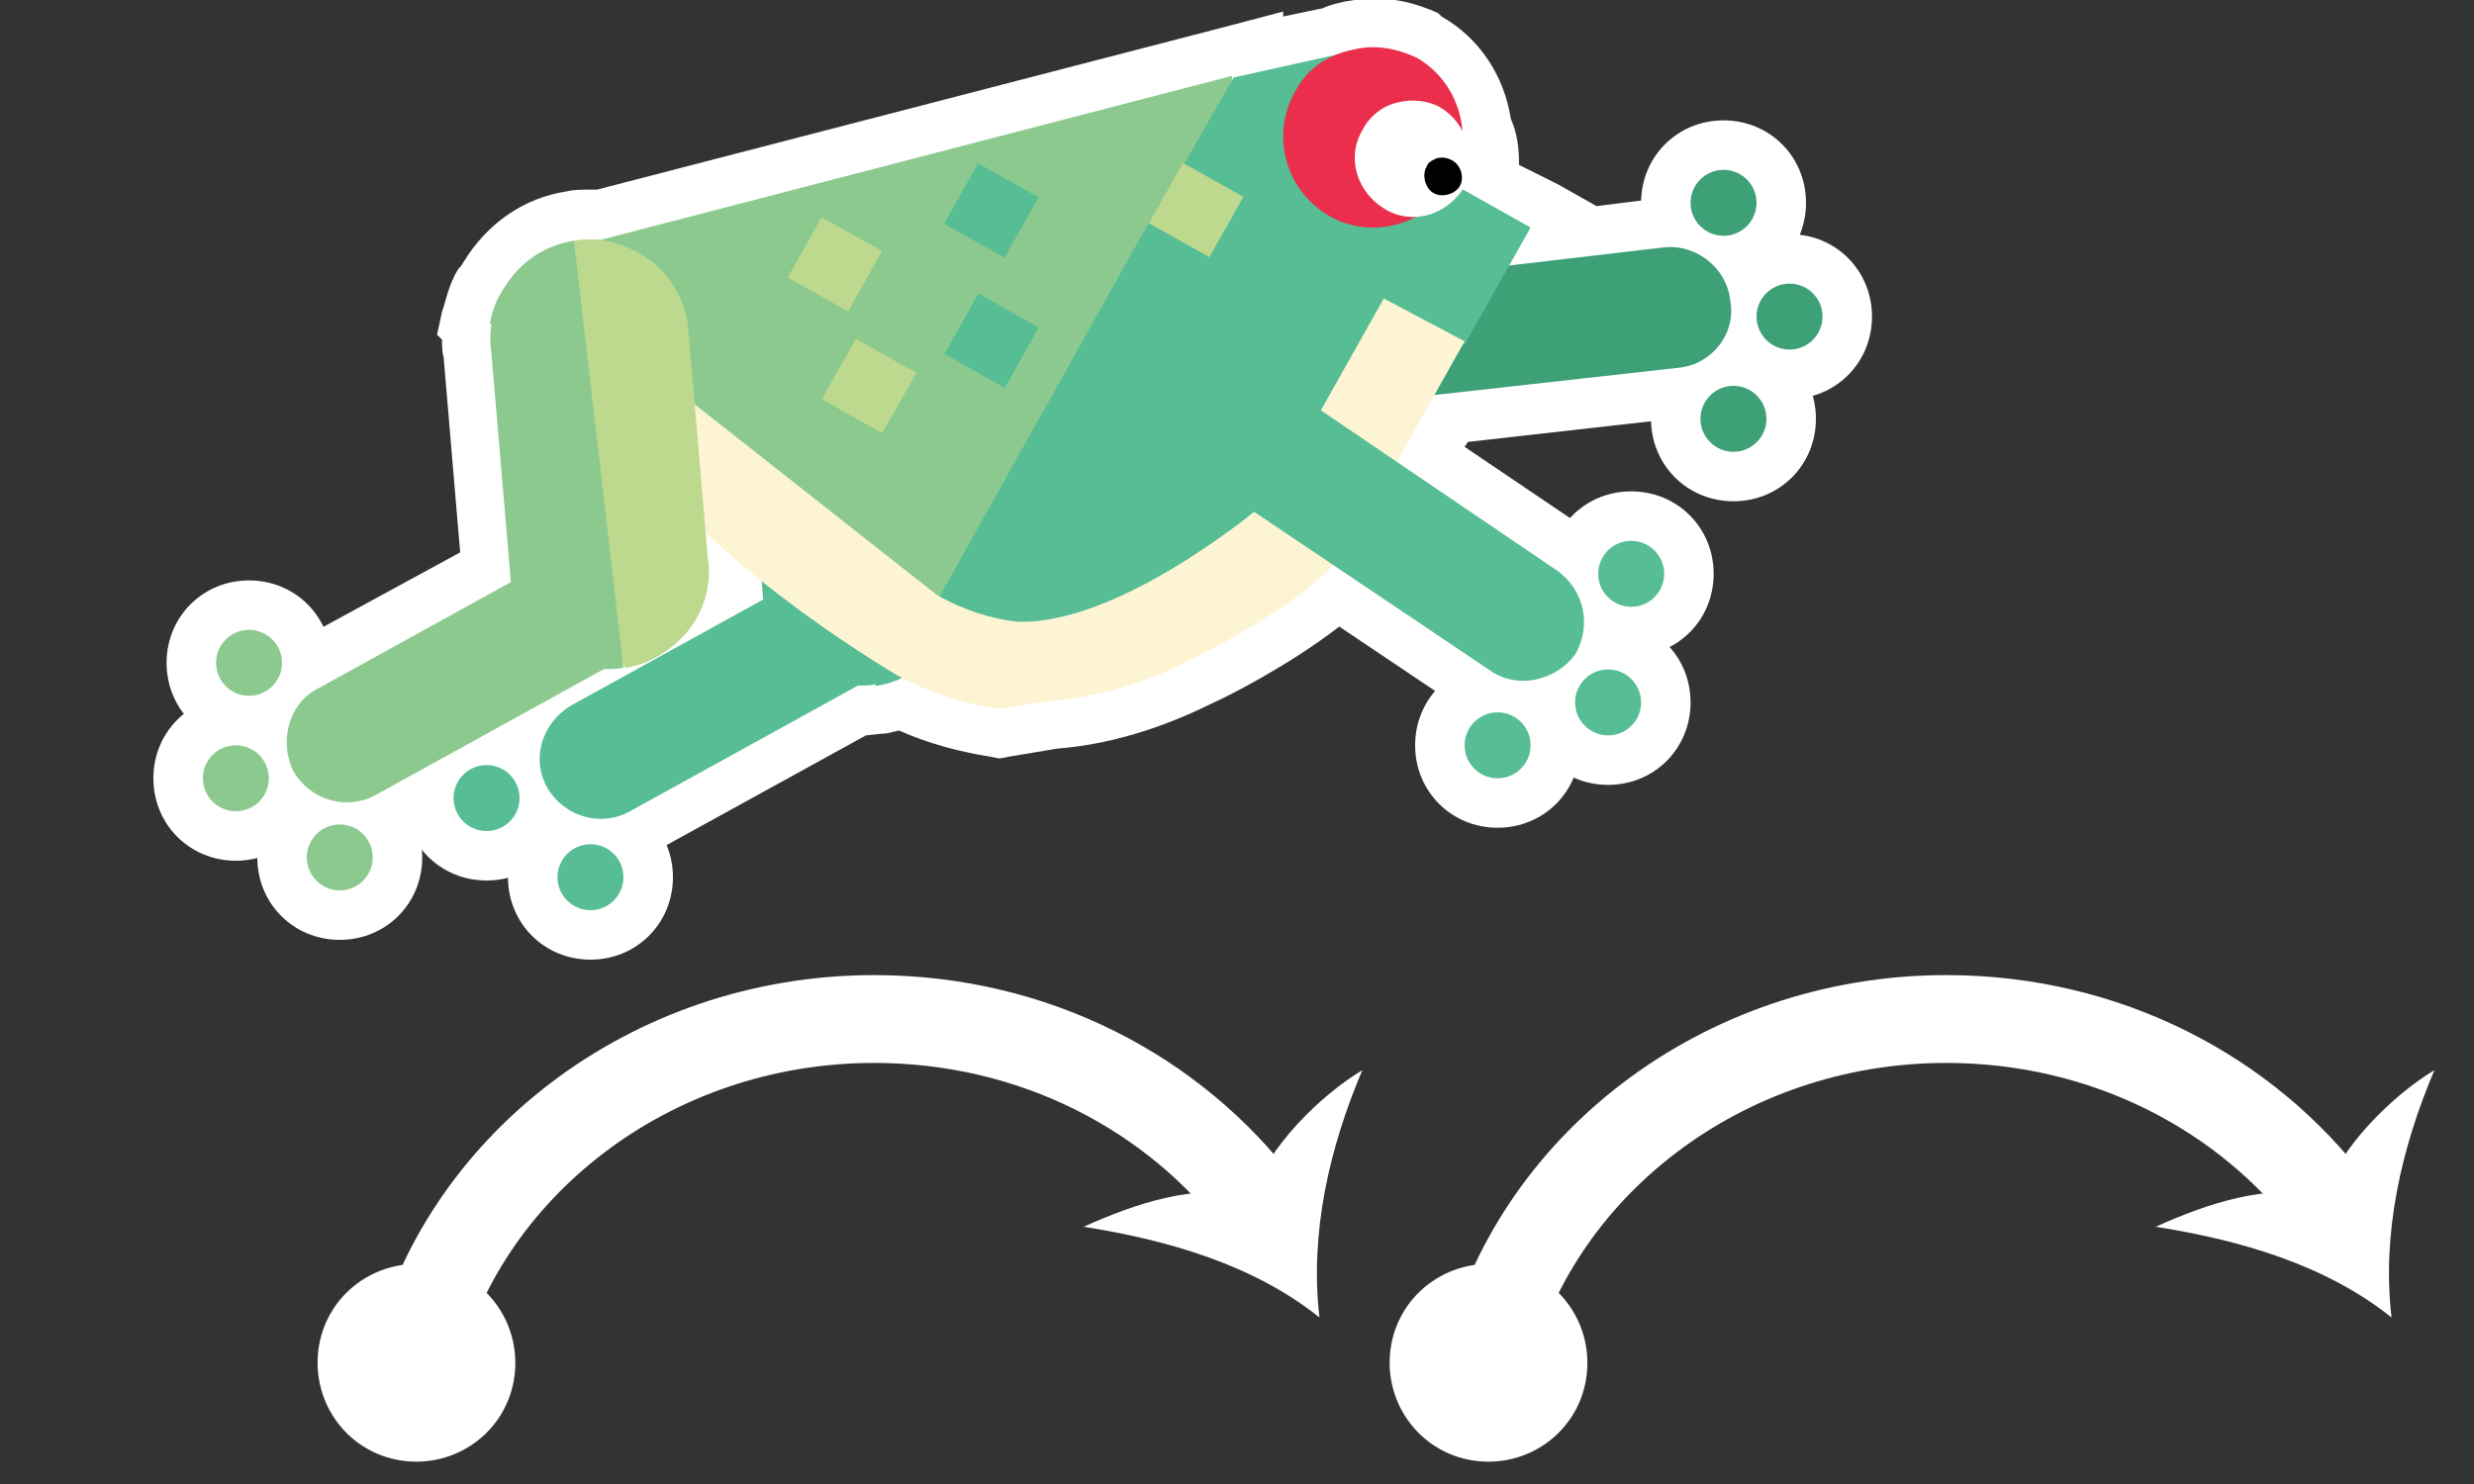<?xml version="1.0" encoding="utf-8"?>
<!-- Generator: Adobe Illustrator 22.0.1, SVG Export Plug-In . SVG Version: 6.00 Build 0)  -->
<svg version="1.0" id="Layer_1" xmlns="http://www.w3.org/2000/svg" xmlns:xlink="http://www.w3.org/1999/xlink" x="0px" y="0px"
	 viewBox="0 0 150 90" style="enable-background:new 0 0 150 90;" xml:space="preserve">
<rect x="0" y="0" width="150" height="90" fill="#333333" stroke="none"/>
<style type="text/css">
	.st0{fill:#FFFFFF;}
	.st1{fill:#3DA077;}
	.st2{fill:#56BD94;}
	.st3{fill:#8CC98F;}
	.st4{fill:#BCD98D;}
	.st5{fill:#EB2E4C;}
	.st6{fill:#FDF4D3;}
	.st7{fill:none;stroke:#FFFFFF;stroke-width:5.327;stroke-linecap:round;stroke-linejoin:round;}
</style>
<g>
	<g>
		<g>
			<path class="st0" d="M36.5,51.2c-1.8,0-3.6-1-4.5-2.6c-0.6-1-0.8-2.2-0.6-3.3l-7.8,4.3c-0.8,0.4-1.6,0.6-2.5,0.6
				c-1.8,0-3.6-1-4.5-2.6l0-0.1c-1.3-2.6-0.4-5.7,2-7l10.9-6l-1.1-12.8c-0.1-0.4-0.1-0.9-0.1-1.4L28.1,20l0.1-0.7
				c0.1-0.5,0.3-1.4,0.8-2.2c0.1-0.1,0.2-0.3,0.3-0.4c1.1-1.9,3-3.3,5.3-3.6c0.3-0.1,0.7-0.1,1.1-0.1c0.2,0,0.4,0,0.5,0l40-10.4
				l0,0.2l4.4-1c0.4-0.2,0.8-0.3,1.2-0.4c0.4-0.1,0.9-0.2,1.4-0.2c1.1,0,2.2,0.3,3.3,0.8l0.1,0l0.1,0c1.9,1.1,3.2,3.1,3.5,5.3
				c0.5,1,0.6,2.2,0.4,3.3l4.3,2.4l-0.6,1l6.5-0.8c0.2,0,0.4,0,0.5,0c2.6,0,4.8,2,5.1,4.5c0.2,1.3-0.1,2.7-0.9,3.8
				c-0.8,1.1-2.1,1.9-3.5,2l-14,1.6l-1.2,2.2l8.6,5.8c2.3,1.6,3,4.7,1.6,7.1l0,0.1l-0.1,0.1c-1,1.4-2.7,2.2-4.4,2.2l0,0
				c-1,0-2-0.3-2.8-0.9L81,36.2c-3.2,2.8-7.9,5.1-8.2,5.2c-2,1-5.2,2.4-9,2.6l-3.3,0.5l-0.2,0c-1.9-0.3-3.9-0.9-5.7-1.7
				c-0.4,0.2-0.9,0.3-1.4,0.3l-1.1,0.1l0,0L39,50.5C38.2,50.9,37.3,51.2,36.5,51.2z"/>
			<path class="st0" d="M83.3,2.9c0.9,0,1.8,0.2,2.7,0.6c1.7,1,2.6,2.6,2.8,4.4c0.5,1,0.6,2.3,0.1,3.4c0,0.1-0.1,0.1-0.1,0.2
				l4.1,2.3l-1.3,2.3l9.4-1.1c0.1,0,0.2,0,0.4,0c1.9,0,3.5,1.4,3.6,3.2c0.4,2-1.1,3.9-3.1,4.1L87,24L84.7,28l9.7,6.6
				c1.7,1.2,2.1,3.4,1.1,5.1c-0.8,1-2,1.6-3.2,1.6c-0.7,0-1.4-0.2-1.9-0.6l-9.6-6.4c-2.9,3-8.6,5.7-8.6,5.7
				c-2.5,1.3-5.5,2.3-8.5,2.5L60.6,43c-2-0.3-4-0.9-5.9-1.9c-0.5,0.2-1,0.4-1.6,0.5l0-0.1c-0.3,0-0.5,0.1-0.8,0.1
				c-0.1,0-0.1,0-0.2,0l-13.8,7.6c-0.6,0.3-1.2,0.5-1.8,0.5c-1.3,0-2.5-0.7-3.2-1.9c-1-1.7-0.4-3.9,1.4-5l11.7-6.4l-0.1-1.1
				c-1.2-1-2.4-2-3.4-2.9l0.1,1.4c0.3,1.7-0.2,3.4-1.3,4.7c-0.9,1-2.2,1.9-3.7,2.1l-0.1-0.3l0,0.3c-0.3,0.1-0.6,0.1-0.8,0.1
				c-0.1,0-0.2,0-0.3,0l-13.8,7.6c-0.6,0.3-1.2,0.5-1.8,0.5c-1.3,0-2.5-0.7-3.2-1.9c-0.9-1.8-0.3-4.1,1.4-5L31,35.3l-1.2-13.8
				c-0.1-0.6-0.1-1.2,0-1.8c0,0-0.1-0.1-0.1-0.1c0.1-0.5,0.3-1.2,0.6-1.7c0.1-0.1,0.2-0.2,0.2-0.4c0.9-1.5,2.4-2.6,4.3-2.9
				c0.3-0.1,0.6-0.1,0.9-0.1c0.2,0,0.4,0,0.7,0l38.3-10l0,0.3l0.1-0.2l6.2-1.4c0.3-0.1,0.7-0.2,1.1-0.3C82.5,2.9,82.9,2.9,83.3,2.9
				 M83.3-0.1C83.3-0.1,83.3-0.1,83.3-0.1c-0.6,0-1.2,0.1-1.8,0.2c-0.4,0.1-0.9,0.2-1.3,0.4L77.8,1l0-0.3l-3.8,1l-37.8,9.8
				c-0.1,0-0.3,0-0.4,0c-0.5,0-1,0-1.4,0.1c-2.7,0.4-4.9,2-6.3,4.3c-0.1,0.2-0.2,0.3-0.3,0.4c-0.6,0.9-0.8,2.1-1,2.6l-0.3,1.4
				l0.3,0.3c0,0.4,0,0.7,0.1,1.1l1,11.8l-10.1,5.5c-3.1,1.7-4.3,5.7-2.7,9l0,0.1l0.1,0.1c1.2,2.1,3.4,3.3,5.8,3.3
				c1.1,0,2.2-0.3,3.2-0.8l5.7-3.1c0.1,0.6,0.4,1.1,0.7,1.6c1.2,2.1,3.4,3.3,5.8,3.3c1.1,0,2.2-0.3,3.2-0.8l12.9-7.1l0.9-0.1
				c0.4,0,0.7-0.1,1.1-0.2c1.8,0.8,3.7,1.3,5.6,1.6l0.5,0.1l0.5-0.1l3-0.5c3.9-0.3,7.3-1.7,9.5-2.8c0.7-0.3,4.5-2.2,7.6-4.6l7.6,5.1
				c1,0.7,2.3,1.1,3.6,1.1c2.2,0,4.2-1,5.6-2.8l0.1-0.1l0.1-0.1c1.8-3.1,1-7-2-9.1l0,0l0,0l-7.4-5l0.2-0.3l13.3-1.5
				c1.8-0.2,3.5-1.1,4.6-2.6c1-1.4,1.5-3.2,1.2-4.9c-0.4-3.2-3.3-5.8-6.6-5.8c-0.2,0-0.4,0-0.7,0l0,0l0,0l-4,0.5l-2.3-1.3L92.1,10
				c0-1-0.1-1.9-0.5-2.8c-0.4-2.6-1.9-4.9-4.2-6.2l-0.1-0.1l-0.1-0.1C85.9,0.2,84.6-0.1,83.3-0.1L83.3-0.1L83.3-0.1z"/>
		</g>
		<g>
			<circle class="st0" cx="105.1" cy="25.4" r="3.5"/>
			<path class="st0" d="M105.1,23.4c1.1,0,2,0.9,2,2c0,1.1-0.9,2-2,2c-1.1,0-2-0.9-2-2C103.1,24.3,104,23.4,105.1,23.4 M105.1,20.4
				c-2.8,0-5,2.2-5,5s2.2,5,5,5s5-2.2,5-5S107.9,20.4,105.1,20.4L105.1,20.4z"/>
		</g>
		<g>
			<circle class="st0" cx="108.5" cy="19.2" r="3.5"/>
			<path class="st0" d="M108.5,17.2c1.1,0,2,0.9,2,2s-0.9,2-2,2c-1.1,0-2-0.9-2-2S107.4,17.2,108.5,17.2 M108.5,14.2
				c-2.8,0-5,2.2-5,5s2.2,5,5,5s5-2.2,5-5S111.3,14.2,108.5,14.2L108.5,14.2z"/>
		</g>
		<g>
			<circle class="st0" cx="104.5" cy="12.3" r="3.5"/>
			<path class="st0" d="M104.5,10.3c1.1,0,2,0.9,2,2s-0.9,2-2,2c-1.1,0-2-0.9-2-2S103.4,10.3,104.5,10.3 M104.5,7.3
				c-2.8,0-5,2.2-5,5s2.2,5,5,5s5-2.2,5-5S107.3,7.3,104.5,7.3L104.5,7.3z"/>
		</g>
		<g>
			<circle class="st0" cx="29.5" cy="48.4" r="3.5"/>
			<path class="st0" d="M29.5,46.4c1.1,0,2,0.9,2,2c0,1.1-0.9,2-2,2s-2-0.9-2-2C27.5,47.3,28.4,46.4,29.5,46.4 M29.5,43.4
				c-2.8,0-5,2.2-5,5s2.2,5,5,5s5-2.2,5-5S32.3,43.4,29.5,43.4L29.5,43.4z"/>
		</g>
		<g>
			<circle class="st0" cx="35.8" cy="53.2" r="3.5"/>
			<path class="st0" d="M35.8,51.2c1.1,0,2,0.9,2,2s-0.9,2-2,2c-1.1,0-2-0.9-2-2S34.7,51.2,35.8,51.2 M35.8,48.2c-2.8,0-5,2.2-5,5
				s2.2,5,5,5c2.8,0,5-2.2,5-5S38.6,48.2,35.8,48.2L35.8,48.2z"/>
		</g>
		<g>
			<circle class="st0" cx="90.8" cy="45.2" r="3.5"/>
			<path class="st0" d="M90.8,43.2c1.1,0,2,0.9,2,2s-0.9,2-2,2c-1.1,0-2-0.9-2-2S89.7,43.2,90.8,43.2 M90.8,40.2c-2.8,0-5,2.2-5,5
				s2.2,5,5,5s5-2.2,5-5S93.6,40.2,90.8,40.2L90.8,40.2z"/>
		</g>
		<g>
			<path class="st0" d="M97.5,46.1c-1.9,0-3.5-1.6-3.5-3.5s1.6-3.5,3.5-3.5s3.5,1.6,3.5,3.5S99.5,46.1,97.5,46.1z"/>
			<path class="st0" d="M97.5,40.6c1.1,0,2,0.9,2,2c0,1.1-0.9,2-2,2c-1.1,0-2-0.9-2-2C95.5,41.5,96.4,40.6,97.5,40.6 M97.5,37.6
				c-2.8,0-5,2.2-5,5s2.2,5,5,5s5-2.2,5-5S100.3,37.6,97.5,37.6L97.5,37.6z"/>
		</g>
		<g>
			<path class="st0" d="M98.9,38.3c-1.9,0-3.5-1.6-3.5-3.5s1.6-3.5,3.5-3.5c1.9,0,3.5,1.6,3.5,3.5S100.9,38.3,98.9,38.3z"/>
			<path class="st0" d="M98.9,32.8c1.1,0,2,0.9,2,2s-0.9,2-2,2c-1.1,0-2-0.9-2-2S97.8,32.8,98.9,32.8 M98.9,29.8c-2.8,0-5,2.2-5,5
				s2.2,5,5,5s5-2.2,5-5S101.7,29.8,98.9,29.8L98.9,29.8z"/>
		</g>
		<g>
			<circle class="st0" cx="15.1" cy="40.2" r="3.5"/>
			<path class="st0" d="M15.1,38.2c1.1,0,2,0.9,2,2s-0.9,2-2,2c-1.1,0-2-0.9-2-2S14,38.2,15.1,38.2 M15.1,35.2c-2.8,0-5,2.2-5,5
				s2.2,5,5,5s5-2.2,5-5S17.9,35.2,15.1,35.2L15.1,35.2z"/>
		</g>
		<g>
			<circle class="st0" cx="14.3" cy="47.2" r="3.5"/>
			<path class="st0" d="M14.3,45.2c1.1,0,2,0.9,2,2s-0.9,2-2,2c-1.1,0-2-0.9-2-2S13.2,45.2,14.3,45.2 M14.3,42.2c-2.8,0-5,2.2-5,5
				s2.2,5,5,5s5-2.2,5-5S17.1,42.2,14.3,42.2L14.3,42.2z"/>
		</g>
		<g>
			<circle class="st0" cx="20.6" cy="52" r="3.5"/>
			<path class="st0" d="M20.6,50c1.1,0,2,0.9,2,2s-0.9,2-2,2c-1.1,0-2-0.9-2-2S19.5,50,20.6,50 M20.6,47c-2.8,0-5,2.2-5,5s2.2,5,5,5
				s5-2.2,5-5S23.4,47,20.6,47L20.6,47z"/>
		</g>
	</g>
	<g>
		<path class="st1" d="M101.8,22.3l-19.7,2.2c-2,0.2-3.8-1.3-4-3.2l0,0c-0.2-2,1.3-3.8,3.2-4l19.6-2.3c2-0.2,3.8,1.3,4,3.2l0,0
			C105.3,20.2,103.8,22.1,101.8,22.3z"/>
		<circle class="st1" cx="105.1" cy="25.4" r="2"/>
		<circle class="st1" cx="108.5" cy="19.2" r="2"/>
		<circle class="st1" cx="104.5" cy="12.3" r="2"/>
		<g>
			<g>
				<path class="st2" d="M34.6,42.8L52,33.2c1.8-1,4-0.3,5,1.4l0,0c1,1.8,0.3,4-1.4,5l-17.4,9.6c-1.8,1-4,0.3-5-1.4l0,0
					C32.2,46.1,32.8,43.9,34.6,42.8z"/>
				<circle class="st2" cx="30.4" cy="41.2" r="2"/>
				<circle class="st2" cx="29.5" cy="48.4" r="2"/>
				<circle class="st2" cx="35.8" cy="53.2" r="2"/>
			</g>
			<path class="st2" d="M53.1,41.6c1.5-0.2,2.8-1.1,3.7-2.1c1.1-1.3,1.6-3,1.3-4.7l-1.2-14.1c-0.2-1.4-1-2.7-1.9-3.5
				c-0.1-0.1-0.3-0.3-0.5-0.4c-1.3-0.9-2.9-1.4-4.5-1.1l-2.5,13.7L53.1,41.6z"/>
			<path class="st2" d="M50,41.2c1,0.3,2,0.5,3.1,0.3l-3-25.9c-3.3,0.5-5.5,3.6-5,6.9l1.2,14.2C46.6,38.8,48.1,40.5,50,41.2z"/>
		</g>
		<path class="st3" d="M74.7,4.6L33.9,15.2c-1.5,0.3-2.8,1.3-3.6,2.7c-0.3,0.5-0.5,1.2-0.6,1.7c1.1,1.3,26.2,20,26.3,20l18.4-18.1
			L74.7,4.6z"/>
		<path class="st2" d="M73,12.9l-3.4,0.7L56,37.9c2,1.1,3.9,1.5,6.4,2c14.5,3.2,23.4-18.3,23.4-18.3l3-0.7l4-7.1L88,11.1
			c-2.3-2.7-4.2-5.2-6-8l-7.2,1.6l-3.1,5.4L73,12.9z"/>
		<g>
			<rect x="48.5" y="14" transform="matrix(0.49 -0.872 0.872 0.49 11.782 52.263)" class="st4" width="4.2" height="4.2"/>
			<rect x="50.6" y="21.4" transform="matrix(0.49 -0.872 0.872 0.49 6.379 57.851)" class="st4" width="4.2" height="4.2"/>
		</g>
		<path class="st5" d="M85.9,3.5c-1.3-0.6-2.6-0.8-3.8-0.5l0,0l0,0c-1.6,0.3-2.9,1.2-3.6,2.6c-1.5,2.7-0.5,6,2.1,7.5s6,0.5,7.5-2.1
			C89.4,8.3,88.5,5,85.9,3.5z"/>
		<path class="st0" d="M87.3,6.5c-0.7-0.4-1.7-0.5-2.5-0.3l0,0l0,0c-1,0.2-1.8,0.9-2.2,1.7c-1,1.7-0.3,3.8,1.4,4.8
			c1.7,1,3.8,0.3,4.8-1.4C89.5,9.6,89,7.5,87.3,6.5z"/>
		<path d="M88,9.7c-0.2-0.1-0.5-0.2-0.9-0.1l0,0l0,0c-0.2,0.1-0.5,0.2-0.6,0.5c-0.3,0.5-0.1,1.3,0.4,1.6s1.3,0.1,1.6-0.4
			C88.8,10.8,88.6,10,88,9.7z"/>
		<path class="st6" d="M83.9,18.1l-6.8,12.1l-1.9,1.5c-7.5,5.6-11.8,6.1-13.6,6C60,37.5,58.5,37,57,36.2c-0.1-0.1-0.2-0.1-0.3-0.2
			L34.6,18.6c-1.2,2,2.8,12,19.7,22.3l0,0c2,1.1,4.2,1.8,6.3,2.1l3.1-0.5l0,0c3-0.2,6-1.2,8.5-2.5c0,0,7.8-3.7,9.8-7.2l6.8-12.1
			L83.9,18.1z"/>
		
			<rect x="70.5" y="10.7" transform="matrix(0.49 -0.872 0.872 0.49 25.79 69.774)" class="st4" width="4.2" height="4.2"/>
		<rect x="58" y="10.7" transform="matrix(0.49 -0.872 0.872 0.49 19.494 58.903)" class="st2" width="4.2" height="4.2"/>
		<rect x="58" y="18.6" transform="matrix(0.49 -0.872 0.872 0.49 12.623 62.928)" class="st2" width="4.2" height="4.2"/>
		<path class="st2" d="M90.4,40.7L73.9,29.6c-1.7-1.2-2.1-3.4-1.1-5.1l0,0c1.2-1.7,3.4-2.1,5.1-1.1l16.5,11.2
			c1.7,1.2,2.1,3.4,1.1,5.1l0,0C94.3,41.3,92,41.8,90.4,40.7z"/>
		<circle class="st2" cx="90.8" cy="45.2" r="2"/>
		<circle class="st2" cx="97.5" cy="42.6" r="2"/>
		<circle class="st2" cx="98.9" cy="34.8" r="2"/>
		<g>
			<path class="st3" d="M19.2,41.8l17.4-9.6c1.8-1,4-0.3,5,1.4l0,0c1,1.8,0.3,4-1.4,5l-17.4,9.6c-1.8,1-4,0.3-5-1.4l0,0
				C16.9,45,17.5,42.7,19.2,41.8z"/>
			<circle class="st3" cx="15.1" cy="40.2" r="2"/>
			<circle class="st3" cx="14.3" cy="47.2" r="2"/>
			<circle class="st3" cx="20.6" cy="52" r="2"/>
		</g>
		<path class="st4" d="M37.9,40.5c1.5-0.2,2.8-1.1,3.7-2.1c1.1-1.3,1.6-3,1.3-4.7l-1.2-14.1c-0.2-1.4-1-2.7-1.9-3.5
			c-0.1-0.1-0.3-0.3-0.5-0.4c-1.3-0.9-2.9-1.4-4.5-1.1l-2.5,13.7L37.9,40.5z"/>
		<path class="st3" d="M34.7,40.2c1,0.3,2,0.5,3.1,0.3l-3-25.9c-3.3,0.5-5.5,3.6-5,6.9L31,35.6C31.2,37.7,32.7,39.4,34.7,40.2z"/>
	</g>
	<g>
		<g>
			<g>
				<path class="st7" d="M25.1,82.8c2.8-12,14.3-21,27.9-21c9.7,0,18.2,4.5,23.4,11.4"/>
				<g>
					<path class="st0" d="M31.2,83.4c-0.4,3.3-3.4,5.6-6.7,5.2s-5.6-3.4-5.2-6.7c0.4-3.3,3.4-5.6,6.7-5.2S31.6,80.1,31.2,83.4z"/>
				</g>
				<g>
					<path class="st0" d="M75.9,72.6c0.9-3,4.2-6.2,6.7-7.7c-2,4.7-3.2,9.9-2.6,15c-4-3.2-9.2-4.7-14.3-5.5
						C68.8,73,72.6,71.7,75.9,72.6z"/>
				</g>
			</g>
		</g>
	</g>
	<g>
		<g>
			<g>
				<path class="st7" d="M90.1,82.8c2.8-12,14.3-21,27.9-21c9.7,0,18.2,4.5,23.4,11.4"/>
				<g>
					<path class="st0" d="M96.2,83.4c-0.4,3.3-3.4,5.6-6.7,5.2c-3.3-0.4-5.6-3.4-5.2-6.7c0.4-3.3,3.4-5.6,6.7-5.2
						C94.3,77.1,96.6,80.1,96.2,83.4z"/>
				</g>
				<g>
					<path class="st0" d="M140.9,72.6c0.9-3,4.2-6.2,6.7-7.7c-2,4.7-3.2,9.9-2.6,15c-4-3.2-9.2-4.7-14.3-5.5
						C133.8,73,137.6,71.7,140.9,72.6z"/>
				</g>
			</g>
		</g>
	</g>
</g>
</svg>
